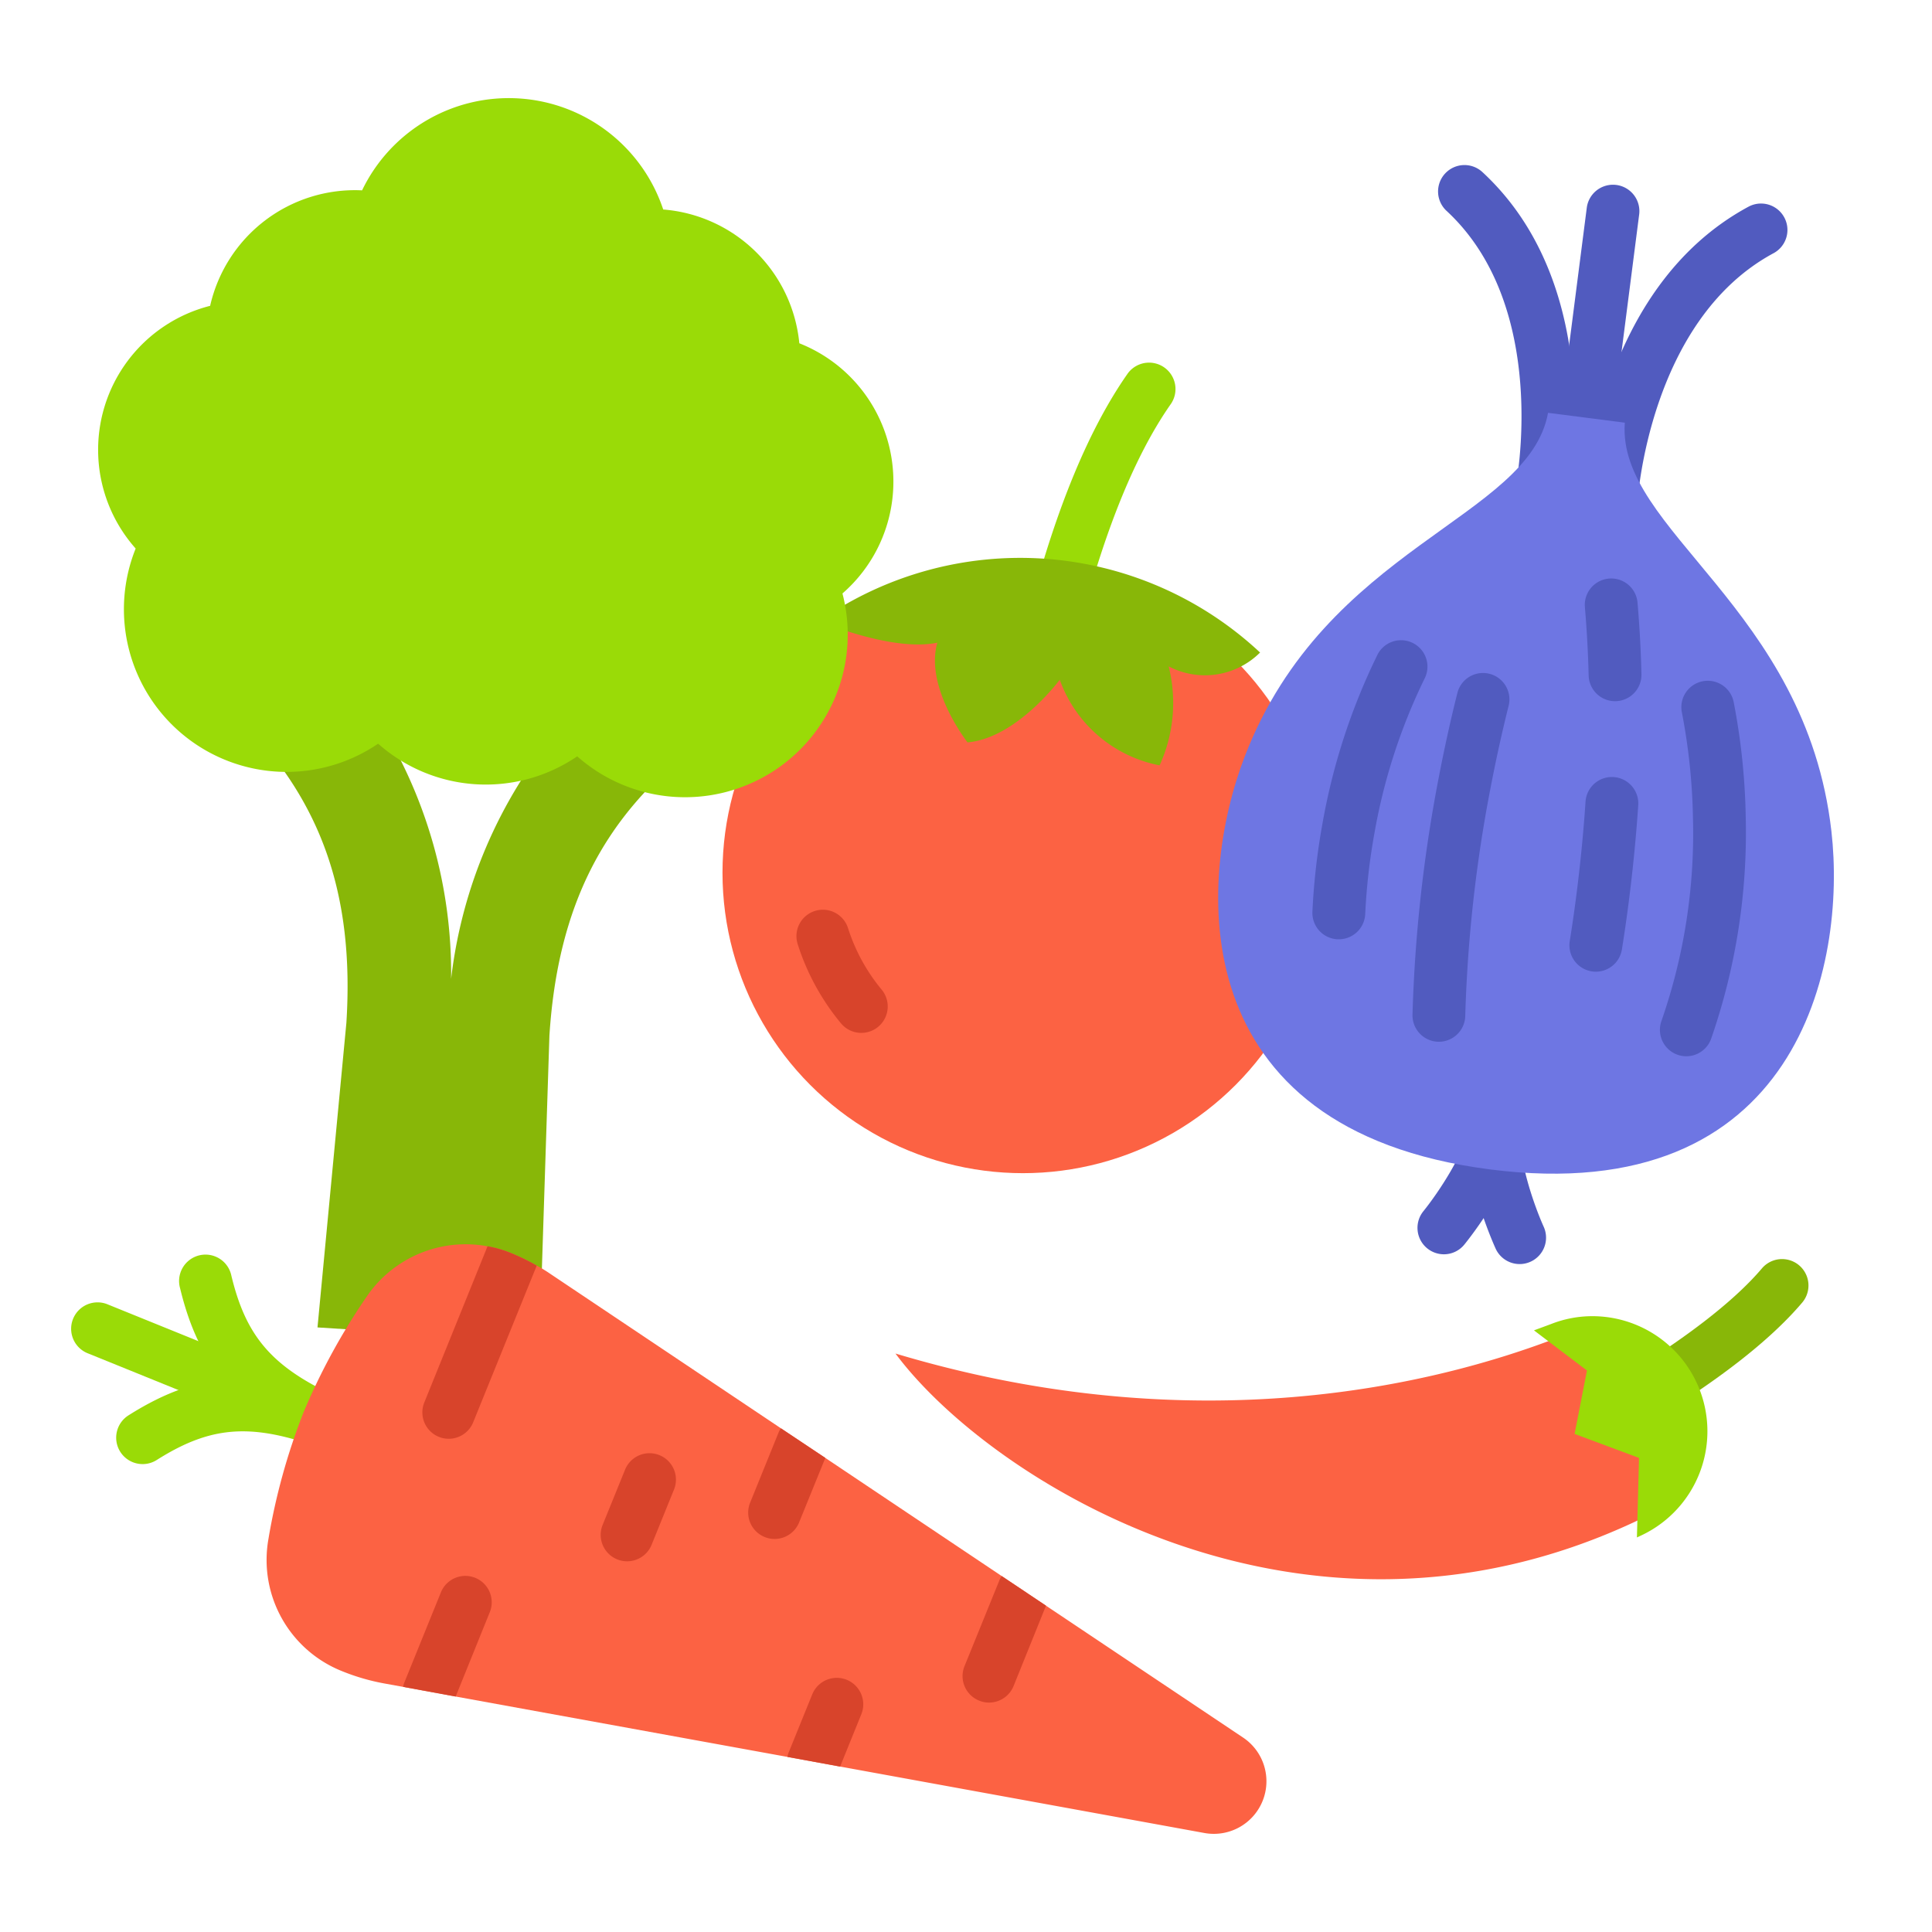 <svg height="512" viewBox="0 0 128 128" width="512" xmlns="http://www.w3.org/2000/svg"><g><g><path d="m107.854 94.794a1.751 1.751 0 0 1 -.9-3.254c4.512-2.686 7.893-5.281 9.777-7.505a1.75 1.75 0 0 1 2.669 2.265c-2.162 2.552-5.748 5.327-10.656 8.249a1.747 1.747 0 0 1 -.89.245z" fill="#88b708"/><path d="m108.305 100.827c-22.236 10.387-42.868-2.922-48.977-11.152 19.972 5.993 35.851 2.025 43.819-1.033a6.608 6.608 0 0 1 8.369 3.4 6.629 6.629 0 0 1 -3.211 8.785z" fill="#fc6243"/><path d="m108.73 101.73c-.09.04-.19.09-.28.13l.14-5.27-4.27-1.59.82-4.2-3.51-2.66c.4-.15.79-.29 1.16-.43a7.459 7.459 0 0 1 2.72-.51 7.625 7.625 0 0 1 3.22 14.53z" fill="#9adb07"/></g><g><path d="m69.968 42.377a1.726 1.726 0 0 1 -.447-.058 1.749 1.749 0 0 1 -1.247-2.137c1.736-6.6 3.888-11.775 6.395-15.371a1.75 1.75 0 1 1 2.871 2c-2.271 3.257-4.25 8.055-5.881 14.259a1.75 1.75 0 0 1 -1.691 1.307z" fill="#9adb07"/><circle cx="67.771" cy="57.822" fill="#fc6243" r="19.904"/><path d="m57.065 68.431a1.747 1.747 0 0 1 -1.349-.634 15.625 15.625 0 0 1 -2.858-5.217 1.75 1.75 0 1 1 3.333-1.067 12.156 12.156 0 0 0 2.221 4.052 1.75 1.75 0 0 1 -1.347 2.866z" fill="#d8442b"/><path d="m83.487 43.228a5.179 5.179 0 0 1 -6.061.92 9.932 9.932 0 0 1 -.6 6.559 8.8 8.8 0 0 1 -6.615-5.673s-2.846 3.86-6.109 4.151c0 0-2.854-3.637-2-6.607-2.943.611-7.51-1.318-7.842-1.419a23.269 23.269 0 0 1 29.219 2.069z" fill="#88b708"/></g><g fill="#515bbf"><path d="m106.731 35.013h-.091a1.75 1.75 0 0 1 -1.658-1.835c.03-.573.828-14.1 10.891-19.5a1.75 1.75 0 0 1 1.652 3.085c-8.305 4.451-9.041 16.471-9.046 16.591a1.753 1.753 0 0 1 -1.748 1.659z"/><path d="m102.124 34.422a1.753 1.753 0 0 1 -1.716-2.106c.025-.116 2.35-11.932-4.561-18.337a1.75 1.75 0 1 1 2.379-2.567c8.373 7.76 5.726 21.054 5.61 21.616a1.751 1.751 0 0 1 -1.712 1.394z"/></g><path d="m104.519 34.016a1.7 1.7 0 0 1 -.225-.015 1.75 1.75 0 0 1 -1.513-1.958l2.351-18.308a1.75 1.75 0 0 1 3.471.445l-2.351 18.308a1.749 1.749 0 0 1 -1.733 1.528z" fill="#515bbf"/><path d="m100.682 83.748a1.749 1.749 0 0 1 -1.595-1.029c-.225-.5-2.18-4.937-1.782-8.031a1.749 1.749 0 1 1 3.47.446c-.2 1.594.813 4.615 1.5 6.144a1.75 1.75 0 0 1 -1.594 2.47z" fill="#515bbf"/><path d="m95.661 83.1a1.751 1.751 0 0 1 -1.361-2.85c1.053-1.306 2.8-3.972 3.005-5.566a1.749 1.749 0 1 1 3.47.446c-.4 3.094-3.411 6.9-3.754 7.32a1.743 1.743 0 0 1 -1.36.65z" fill="#515bbf"/><path d="m98.711 77.476c-20.454-2.627-19.431-19.122-16.231-27.394 5.388-13.926 18.811-15.7 20.082-22.731l2.544.326 2.543.327c-.546 7.12 11.993 12.232 13.687 27.067 1.007 8.812-2.171 25.029-22.625 22.405z" fill="#6e76e3"/><g fill="#515bbf"><path d="m111.724 69.98a1.751 1.751 0 0 1 -1.638-2.368 37.8 37.8 0 0 0 2.076-13.453 40.419 40.419 0 0 0 -.737-6.979 1.75 1.75 0 0 1 3.433-.681 43.864 43.864 0 0 1 .8 7.578 41.639 41.639 0 0 1 -2.3 14.77 1.75 1.75 0 0 1 -1.634 1.133z"/><path d="m88.7 62.23h-.085a1.75 1.75 0 0 1 -1.664-1.83 44.582 44.582 0 0 1 .666-5.838 41.909 41.909 0 0 1 3.606-11.106 1.75 1.75 0 1 1 3.138 1.544 38.511 38.511 0 0 0 -3.3 10.193 40.933 40.933 0 0 0 -.612 5.372 1.75 1.75 0 0 1 -1.749 1.665z"/><path d="m105.73 64.377a1.667 1.667 0 0 1 -.279-.023 1.75 1.75 0 0 1 -1.451-2.005c.644-4.008.933-7.522 1.047-9.261a1.75 1.75 0 0 1 3.492.231c-.205 3.106-.59 6.51-1.084 9.585a1.751 1.751 0 0 1 -1.725 1.473z"/><path d="m107 46.456a1.75 1.75 0 0 1 -1.748-1.708c-.037-1.5-.118-2.976-.249-4.524a1.75 1.75 0 0 1 3.488-.295c.137 1.619.222 3.168.259 4.734a1.749 1.749 0 0 1 -1.707 1.792z"/><path d="m95.331 69.019h-.019a1.751 1.751 0 0 1 -1.731-1.769 97.262 97.262 0 0 1 1.719-15.631c.385-2.007.807-3.928 1.256-5.709a1.75 1.75 0 1 1 3.394.855c-.432 1.716-.84 3.571-1.213 5.514a93.6 93.6 0 0 0 -1.66 15.009 1.751 1.751 0 0 1 -1.746 1.731z"/></g><g><path d="m21.035 87.945 1.914-20.182c.555-8.72-1.825-14.718-6.727-19.8l8.748-.379a31.555 31.555 0 0 1 4.918 17.265 31.559 31.559 0 0 1 7.066-16.5l8.629 1.484c-5.506 4.417-8.626 10.067-9.183 18.785l-.654 20.262z" fill="#88b708"/><path d="m59.17 32.525a9.847 9.847 0 0 0 -6.213-9.782 9.836 9.836 0 0 0 -9.017-8.863 10.784 10.784 0 0 0 -19.951-1.269 9.837 9.837 0 0 0 -10.067 7.651 9.842 9.842 0 0 0 -4.934 16.08 10.777 10.777 0 0 0 16.065 12.929 10.743 10.743 0 0 0 13.189.838 10.777 10.777 0 0 0 17.573-10.79 9.818 9.818 0 0 0 3.355-6.794z" fill="#9adb07"/></g><g><g fill="#9adb07"><path d="m23.123 96.539a1.754 1.754 0 0 1 -.657-.129c-6.439-2.61-9.196-5.51-10.536-11.067a1.75 1.75 0 1 1 3.4-.821c1.068 4.433 3.043 6.453 8.449 8.645a1.75 1.75 0 0 1 -.658 3.372z"/><path d="m9.449 97a1.75 1.75 0 0 1 -.937-3.229c4.835-3.057 8.831-3.216 15.269-.605a1.75 1.75 0 0 1 -1.315 3.243c-5.407-2.192-8.229-2.117-12.083.32a1.738 1.738 0 0 1 -.934.271z"/><path d="m27 98.112a1.751 1.751 0 0 1 -.657-.129l-20.5-8.312a1.75 1.75 0 1 1 1.314-3.243l20.505 8.312a1.75 1.75 0 0 1 -.662 3.372z"/></g><path d="m83.65 119.32a3.485 3.485 0 0 1 -3.86 2.12l-24.13-4.4-3.49-.64-21.98-4-3.48-.64-1.27-.23a14.281 14.281 0 0 1 -2.8-.82 7.928 7.928 0 0 1 -4.87-8.66 41.921 41.921 0 0 1 2.34-8.48 42.825 42.825 0 0 1 4.22-7.72 7.935 7.935 0 0 1 7.97-3.28 7.294 7.294 0 0 1 1.56.45 13.355 13.355 0 0 1 1.7.83 9.179 9.179 0 0 1 .89.54l15.29 10.24 2.94 1.96 11.69 7.83 2.93 1.96 13.06 8.74a3.482 3.482 0 0 1 1.29 4.2z" fill="#fc6243"/><g fill="#d8442b"><path d="m32.45 106.81-2.26 5.59-3.48-.64a1.331 1.331 0 0 1 .1-.34l2.4-5.92a1.747 1.747 0 1 1 3.24 1.31z"/><path d="m41.546 103.44a1.751 1.751 0 0 1 -1.621-2.408l1.475-3.632a1.75 1.75 0 1 1 3.243 1.315l-1.472 3.63a1.749 1.749 0 0 1 -1.625 1.095z"/><path d="m54.68 96.59-1.74 4.28a1.751 1.751 0 0 1 -1.62 1.09 1.724 1.724 0 0 1 -.66-.13 1.745 1.745 0 0 1 -.96-2.28l1.87-4.61a1.167 1.167 0 0 1 .17-.31z"/><path d="m57.07 113.56-1.41 3.48-3.49-.64a1.46 1.46 0 0 1 .1-.34l1.55-3.82a1.754 1.754 0 0 1 3.25 1.32z"/><path d="m69.3 106.38-2.15 5.33a1.754 1.754 0 0 1 -1.63 1.09 1.64 1.64 0 0 1 -.65-.13 1.75 1.75 0 0 1 -.97-2.28l2.3-5.66a1.167 1.167 0 0 1 .17-.31z"/><path d="m35.56 83.85-4.21 10.38a1.747 1.747 0 0 1 -3.24-1.31l4.19-10.35a7.294 7.294 0 0 1 1.56.45 13.355 13.355 0 0 1 1.7.83z"/></g></g></g></svg>